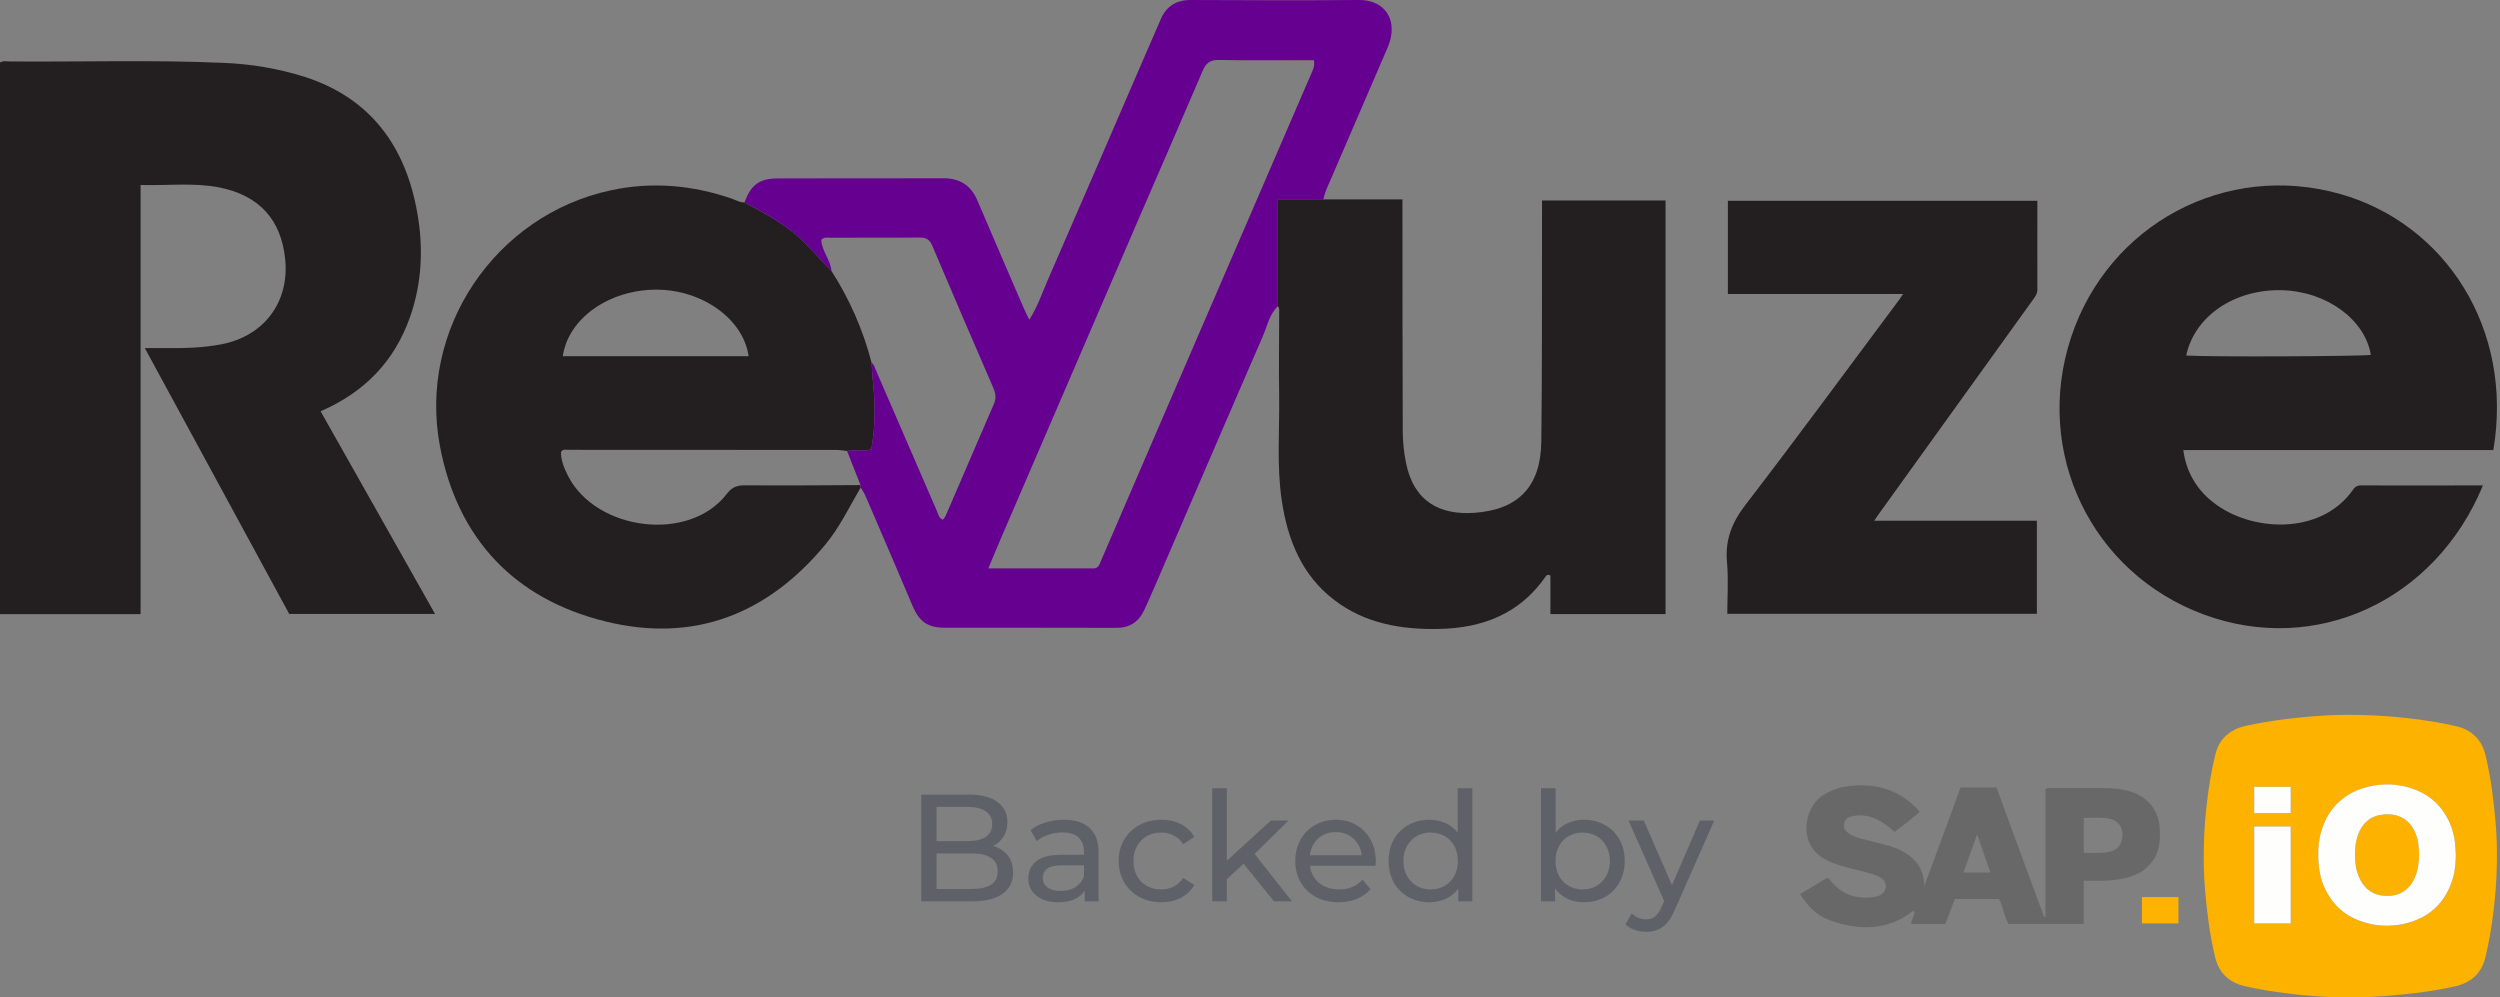 <svg width="747" height="298" viewBox="0 0 747 298" fill="none" xmlns="http://www.w3.org/2000/svg">
<rect x="0" y="0" width="747" height="298" fill="#808080" stroke="none"/>
<g clip-path="url(#clip0)">
<path d="M42.013 55.27V183.493H-0.004V18.686C1.007 18.068 2.006 18.354 2.945 18.361C24.139 18.536 45.346 17.84 66.527 18.777C74.894 19.066 83.183 20.487 91.166 23.003C110.892 29.429 121.173 43.837 124.676 63.526C126.548 74.008 126.098 84.497 122.543 94.66C117.918 107.857 109.027 117.142 95.797 122.891L129.992 183.441H86.417L43.272 104.01H49.104C54.864 104.068 60.611 103.964 66.299 102.844C78.922 100.364 86.482 90.272 85.217 77.504C84.055 65.687 77.493 58.415 65.608 56.019C57.851 54.495 50.023 55.511 42.013 55.27Z" fill="#231F20"/>
<path d="M257.16 145.673C253.8 151.442 250.93 157.497 246.631 162.692C229.345 183.572 207.315 192.205 180.896 185.682C153.668 178.963 136.714 160.941 131.469 133.394C124.822 98.431 147.934 64.302 182.494 56.866C194.752 54.223 206.865 55.291 218.712 59.373C219.925 59.796 221.047 60.538 222.41 60.473C227.361 63.078 232.241 65.734 236.677 69.185C241.113 72.635 244.505 77.121 248.471 81.021C253.899 89.463 257.94 98.716 260.441 108.432C260.545 110.046 260.585 111.687 260.761 113.269C261.537 120.288 261.635 127.28 260.343 134.26C257.871 135.021 255.451 134.344 253.109 134.748C252.039 134.644 250.963 134.442 249.893 134.442C223.174 134.416 196.45 134.405 169.722 134.409C169.017 134.409 168.182 134.116 167.615 135.061C167.615 137.665 168.619 140.041 169.813 142.353C178.202 158.584 205.959 162.217 217.172 147.561C218.659 145.608 220.192 144.989 222.573 145.009C234.087 145.094 245.601 145.009 257.114 144.944C257.127 145.191 257.14 145.419 257.16 145.673ZM223.689 106.433C222.13 95.365 209.899 86.594 196.213 86.555C182.005 86.51 169.78 95.137 168.163 106.433H223.689Z" fill="#231F20"/>
<path d="M741.913 145.029C727.627 179.595 691.932 195.943 658.52 183.625C624.86 171.209 607.527 135.048 618.832 100.828C630.026 66.913 665.062 48.26 699.303 57.98C730.445 66.829 751.143 97.996 745.012 134.488H652.381C652.746 137.559 653.726 140.525 655.264 143.21C656.801 145.894 658.865 148.243 661.331 150.114C672.303 158.852 693.341 160.206 703.08 146.344C703.319 145.931 703.666 145.591 704.085 145.362C704.503 145.132 704.977 145.022 705.455 145.042C716.544 145.088 727.634 145.042 738.723 145.042L741.913 145.029ZM653.242 106.232C659.426 106.681 705.839 106.499 708.403 106.03C706.674 95.456 695.174 87.084 681.899 86.719C667.75 86.335 655.734 94.408 653.242 106.232Z" fill="#231F20"/>
<path d="M257.155 145.672C257.155 145.418 257.123 145.171 257.11 144.917C255.775 141.531 254.44 138.142 253.104 134.747C255.446 134.344 257.866 135.021 260.339 134.259C261.643 127.279 261.533 120.287 260.756 113.268C260.58 111.667 260.541 110.045 260.437 108.431C261.18 108.847 261.291 109.655 261.591 110.332C267.706 124.447 273.818 138.554 279.928 152.652C280.339 153.589 280.45 154.781 281.729 155.295C282.023 154.997 282.277 154.662 282.485 154.299C287.339 143.055 292.159 131.804 297.032 120.573C297.809 118.789 297.391 117.272 296.674 115.606C290.585 101.586 284.56 87.549 278.597 73.494C277.789 71.541 276.738 70.948 274.684 70.974C265.884 71.072 257.071 70.974 248.277 71.033C247.351 71.033 246.32 70.707 245.4 71.684C245.518 75.031 248.199 77.648 248.447 81.014C244.474 77.108 241.089 72.641 236.653 69.177C232.217 65.714 227.357 63.057 222.438 60.473C224.395 55.264 226.861 53.311 232.386 53.311C248.903 53.246 265.427 53.311 281.964 53.272C286.882 53.272 290.157 55.446 292.075 59.952C296.641 70.714 301.312 81.437 305.943 92.18C306.361 93.137 306.843 94.068 307.548 95.526C310.112 91.529 311.377 87.551 313.014 83.807C322.647 61.671 332.247 39.504 341.815 17.306C343.45 13.53 345.089 9.754 346.733 5.978C348.397 1.954 351.345 0.001 355.807 0.001C372.546 0.072 389.285 0.144 406.037 0.001C413.995 -0.077 418.026 6.258 414.634 14.175C408.541 28.407 402.351 42.594 396.232 56.814C395.895 57.721 395.618 58.65 395.404 59.594H381.822V91.496C379.213 93.996 378.626 97.551 377.256 100.657C366.499 125.352 355.885 150.139 345.22 174.84C344.15 177.321 343.041 179.789 341.913 182.25C340.256 185.863 337.522 187.621 333.432 187.608C316.393 187.53 299.348 187.608 282.303 187.562C277.169 187.562 274.67 185.753 272.655 180.993C267.971 169.929 263.242 158.885 258.467 147.86C258.083 147.1 257.645 146.369 257.155 145.672ZM295.297 169.847H326.655C328.285 169.847 328.54 168.545 328.99 167.535C333.641 156.799 338.24 146.05 342.885 135.294C359.132 97.697 375.368 60.097 391.594 22.495C392.175 21.193 392.983 19.839 392.592 17.983C383.068 17.983 373.629 18.094 364.19 17.918C361.58 17.866 360.354 18.836 359.375 21.128C353.126 35.771 346.733 50.355 340.419 64.972C327.024 95.993 313.643 127.028 300.274 158.075C298.657 161.806 297.098 165.576 295.297 169.847V169.847Z" fill="#660091"/>
<path d="M381.83 91.483V59.58H419.051V63.486C419.051 85.293 419.082 107.098 419.143 128.9C419.162 132.04 419.483 135.171 420.102 138.25C422.411 149.858 430.232 153.98 440.617 153.224C453.808 152.28 460.383 145.255 460.546 131.902C460.82 109.114 460.709 86.326 460.761 63.539V59.899H497.664V183.486H463.266V171.988C462.307 171.448 462.007 172.027 461.727 172.424C454.023 183.447 442.933 187.673 430.011 187.927C418.732 188.155 407.89 186.338 398.653 179.267C388.92 171.812 384.759 161.272 382.997 149.578C381.451 139.226 382.345 128.789 382.214 118.392C382.084 110.149 382.214 101.9 382.214 93.651C382.188 92.922 382.417 92.127 381.83 91.483Z" fill="#231F20"/>
<path d="M608.764 59.997C608.764 68.943 608.731 77.719 608.764 86.489C608.764 87.974 607.929 88.885 607.185 89.921L561.418 153.544C561.052 154.051 560.713 154.572 560.015 155.588H608.62V183.395H516.12C516.12 178.31 516.498 173.108 516.028 167.991C515.422 161.343 517.477 156.135 521.567 150.816C537.105 130.632 552.168 110.071 567.406 89.653C567.719 89.23 568.006 88.788 568.652 87.857H516.289V59.997H608.764Z" fill="#231F20"/>
</g>
<path d="M296.739 252.778C298.592 253.294 300.05 254.236 301.113 255.603C302.176 256.939 302.708 258.64 302.708 260.706C302.708 263.47 301.66 265.596 299.564 267.084C297.499 268.573 294.476 269.317 290.497 269.317H275.279V237.423H289.586C293.231 237.423 296.041 238.152 298.015 239.61C300.02 241.068 301.022 243.088 301.022 245.67C301.022 247.341 300.627 248.783 299.837 249.998C299.078 251.213 298.045 252.14 296.739 252.778ZM279.835 241.114V251.32H289.176C291.515 251.32 293.307 250.894 294.552 250.044C295.828 249.163 296.466 247.887 296.466 246.217C296.466 244.546 295.828 243.285 294.552 242.435C293.307 241.554 291.515 241.114 289.176 241.114H279.835ZM290.315 265.626C292.897 265.626 294.841 265.201 296.147 264.351C297.453 263.5 298.106 262.164 298.106 260.341C298.106 256.787 295.509 255.01 290.315 255.01H279.835V265.626H290.315ZM317.918 244.941C321.26 244.941 323.811 245.761 325.573 247.401C327.365 249.042 328.261 251.487 328.261 254.737V269.317H324.115V266.128C323.386 267.251 322.338 268.117 320.971 268.725C319.635 269.302 318.04 269.59 316.187 269.59C313.484 269.59 311.312 268.937 309.672 267.631C308.062 266.325 307.257 264.609 307.257 262.482C307.257 260.356 308.031 258.655 309.58 257.379C311.13 256.073 313.59 255.42 316.962 255.42H323.887V254.555C323.887 252.671 323.34 251.229 322.247 250.226C321.153 249.224 319.543 248.723 317.417 248.723C315.99 248.723 314.592 248.966 313.225 249.452C311.859 249.907 310.704 250.53 309.763 251.32L307.94 248.039C309.186 247.037 310.674 246.277 312.405 245.761C314.137 245.214 315.974 244.941 317.918 244.941ZM316.916 266.219C318.587 266.219 320.029 265.854 321.244 265.125C322.459 264.366 323.34 263.303 323.887 261.936V258.564H317.144C313.438 258.564 311.585 259.809 311.585 262.3C311.585 263.515 312.056 264.472 312.998 265.171C313.939 265.869 315.245 266.219 316.916 266.219ZM347.014 269.59C344.554 269.59 342.351 269.059 340.407 267.996C338.494 266.932 336.99 265.474 335.897 263.622C334.803 261.738 334.256 259.612 334.256 257.243C334.256 254.874 334.803 252.762 335.897 250.91C336.99 249.026 338.494 247.568 340.407 246.536C342.351 245.472 344.554 244.941 347.014 244.941C349.201 244.941 351.145 245.381 352.846 246.262C354.577 247.143 355.914 248.419 356.856 250.089L353.529 252.231C352.77 251.077 351.828 250.211 350.705 249.634C349.581 249.057 348.335 248.768 346.968 248.768C345.389 248.768 343.961 249.117 342.686 249.816C341.44 250.515 340.453 251.517 339.724 252.823C339.025 254.099 338.676 255.572 338.676 257.243C338.676 258.944 339.025 260.447 339.724 261.753C340.453 263.029 341.44 264.016 342.686 264.715C343.961 265.414 345.389 265.763 346.968 265.763C348.335 265.763 349.581 265.474 350.705 264.897C351.828 264.32 352.77 263.454 353.529 262.3L356.856 264.396C355.914 266.067 354.577 267.358 352.846 268.269C351.145 269.15 349.201 269.59 347.014 269.59ZM371.593 258.063L366.581 262.71V269.317H362.207V235.509H366.581V257.197L379.749 245.169H385.034L374.873 255.147L386.036 269.317H380.66L371.593 258.063ZM411.084 257.379C411.084 257.714 411.054 258.154 410.993 258.701H391.401C391.675 260.827 392.601 262.543 394.181 263.849C395.791 265.125 397.78 265.763 400.149 265.763C403.035 265.763 405.359 264.791 407.12 262.847L409.535 265.672C408.442 266.948 407.075 267.92 405.435 268.588C403.825 269.256 402.017 269.59 400.013 269.59C397.461 269.59 395.198 269.074 393.224 268.041C391.249 266.978 389.715 265.505 388.622 263.622C387.559 261.738 387.027 259.612 387.027 257.243C387.027 254.904 387.544 252.793 388.576 250.91C389.64 249.026 391.082 247.568 392.905 246.536C394.758 245.472 396.838 244.941 399.147 244.941C401.455 244.941 403.506 245.472 405.298 246.536C407.12 247.568 408.533 249.026 409.535 250.91C410.568 252.793 411.084 254.949 411.084 257.379ZM399.147 248.631C397.051 248.631 395.289 249.269 393.862 250.545C392.464 251.821 391.644 253.491 391.401 255.557H406.893C406.65 253.522 405.814 251.866 404.387 250.591C402.989 249.285 401.243 248.631 399.147 248.631ZM439.939 235.509V269.317H435.748V265.49C434.776 266.826 433.545 267.844 432.057 268.542C430.569 269.241 428.928 269.59 427.136 269.59C424.797 269.59 422.702 269.074 420.849 268.041C418.996 267.008 417.538 265.566 416.475 263.713C415.442 261.829 414.926 259.673 414.926 257.243C414.926 254.813 415.442 252.671 416.475 250.818C417.538 248.966 418.996 247.523 420.849 246.49C422.702 245.457 424.797 244.941 427.136 244.941C428.868 244.941 430.462 245.275 431.92 245.943C433.378 246.581 434.593 247.538 435.565 248.814V235.509H439.939ZM427.501 265.763C429.02 265.763 430.402 265.414 431.647 264.715C432.892 263.986 433.864 262.984 434.563 261.708C435.262 260.402 435.611 258.913 435.611 257.243C435.611 255.572 435.262 254.099 434.563 252.823C433.864 251.517 432.892 250.515 431.647 249.816C430.402 249.117 429.02 248.768 427.501 248.768C425.952 248.768 424.554 249.117 423.309 249.816C422.094 250.515 421.122 251.517 420.393 252.823C419.694 254.099 419.345 255.572 419.345 257.243C419.345 258.913 419.694 260.402 420.393 261.708C421.122 262.984 422.094 263.986 423.309 264.715C424.554 265.414 425.952 265.763 427.501 265.763ZM473.255 244.941C475.594 244.941 477.689 245.457 479.542 246.49C481.395 247.523 482.838 248.966 483.871 250.818C484.934 252.671 485.465 254.813 485.465 257.243C485.465 259.673 484.934 261.829 483.871 263.713C482.838 265.566 481.395 267.008 479.542 268.041C477.689 269.074 475.594 269.59 473.255 269.59C471.462 269.59 469.822 269.241 468.334 268.542C466.845 267.844 465.615 266.826 464.643 265.49V269.317H460.452V235.509H464.826V248.814C465.798 247.538 467.013 246.581 468.471 245.943C469.929 245.275 471.523 244.941 473.255 244.941ZM472.89 265.763C474.439 265.763 475.821 265.414 477.036 264.715C478.282 263.986 479.254 262.984 479.952 261.708C480.681 260.402 481.046 258.913 481.046 257.243C481.046 255.572 480.681 254.099 479.952 252.823C479.254 251.517 478.282 250.515 477.036 249.816C475.821 249.117 474.439 248.768 472.89 248.768C471.371 248.768 469.989 249.117 468.744 249.816C467.499 250.515 466.527 251.517 465.828 252.823C465.129 254.099 464.78 255.572 464.78 257.243C464.78 258.913 465.129 260.402 465.828 261.708C466.527 262.984 467.499 263.986 468.744 264.715C469.989 265.414 471.371 265.763 472.89 265.763ZM512.21 245.169L500.501 271.732C499.468 274.192 498.253 275.923 496.856 276.926C495.489 277.928 493.833 278.429 491.889 278.429C490.705 278.429 489.55 278.232 488.427 277.837C487.333 277.473 486.422 276.926 485.693 276.197L487.561 272.916C488.806 274.101 490.249 274.693 491.889 274.693C492.953 274.693 493.833 274.405 494.532 273.828C495.261 273.281 495.914 272.324 496.491 270.957L497.266 269.271L486.604 245.169H491.16L499.589 264.487L507.927 245.169H512.21Z" fill="#5F6169"/>
<path d="M697.745 297.958C697.195 297.937 696.645 297.915 696.073 297.894C696.029 297.894 695.985 297.894 695.941 297.894C691.783 297.703 687.625 297.364 683.511 296.834C679.155 296.283 674.799 295.647 670.531 294.608C665.845 293.485 662.963 290.517 661.885 286.001C661.005 282.333 660.323 278.623 659.839 274.871C659.465 272.03 659.157 269.189 658.915 266.348C658.497 261.79 658.409 257.19 658.519 252.611C658.607 248.689 658.871 244.788 659.311 240.908C659.883 235.693 660.697 230.52 661.951 225.432C663.095 220.832 666.175 217.991 670.949 216.91C674.799 216.062 678.671 215.405 682.587 214.917C685.293 214.578 687.999 214.302 690.705 214.069C695.369 213.666 700.034 213.539 704.72 213.624C709.648 213.709 714.554 214.027 719.46 214.599C724.322 215.15 729.184 215.871 733.936 216.995C738.666 218.118 741.592 221.108 742.67 225.687C743.55 229.376 744.232 233.086 744.716 236.838C745.09 239.721 745.398 242.626 745.662 245.53C746.036 249.749 746.146 253.989 746.058 258.229C745.97 262.956 745.64 267.684 745.046 272.39C744.452 277.076 743.726 281.74 742.56 286.319C741.394 290.898 738.27 293.697 733.496 294.735C729.646 295.583 725.774 296.241 721.858 296.707C718.888 297.067 715.918 297.343 712.948 297.597C710.924 297.767 708.9 297.831 706.876 297.937C706.788 297.937 706.722 297.979 706.634 298C704.72 298 702.806 298 700.892 298C700.76 297.979 700.65 297.958 700.518 297.958C699.814 297.937 699.109 297.937 698.405 297.937C698.185 297.958 697.965 297.958 697.745 297.958ZM733.804 255.494C733.738 254.498 733.716 253.501 733.628 252.505C733.408 250.088 732.858 247.777 731.824 245.551C729.8 241.184 726.566 237.962 721.968 236.096C718.008 234.506 713.894 234.04 709.648 234.697C707.008 235.1 704.478 235.863 702.19 237.22C697.459 239.976 694.687 244.067 693.389 249.176C692.663 252.081 692.575 255.049 692.795 258.017C692.993 260.582 693.543 263.062 694.643 265.437C696.821 270.122 700.32 273.472 705.336 275.253C709.516 276.737 713.806 277.033 718.162 276.101C725.356 274.553 730.108 270.355 732.528 263.698C733.496 261.027 733.76 258.271 733.804 255.494ZM673.545 275.931C677.197 275.931 680.827 275.931 684.457 275.931C684.457 266.264 684.457 256.618 684.457 246.95C680.805 246.95 677.175 246.95 673.545 246.95C673.545 256.618 673.545 266.264 673.545 275.931ZM673.545 242.965C677.197 242.965 680.827 242.965 684.457 242.965C684.457 240.336 684.457 237.707 684.457 235.1C680.805 235.1 677.175 235.1 673.545 235.1C673.545 237.707 673.545 240.336 673.545 242.965Z" fill="#FEB200"/>
<path d="M650.922 268.044C650.922 270.673 650.922 273.281 650.922 275.909C647.292 275.909 643.662 275.909 640.01 275.909C640.01 273.302 640.01 270.673 640.01 268.044C643.64 268.044 647.27 268.044 650.922 268.044Z" fill="#FEB301"/>
<path d="M722.819 255.326C722.797 257.573 722.555 259.778 721.697 261.855C720.905 263.785 719.76 265.459 717.868 266.562C716.262 267.495 714.48 267.77 712.654 267.686C709.2 267.516 706.802 265.841 705.262 262.915C704.36 261.177 703.92 259.311 703.744 257.382C703.546 255.029 703.634 252.676 704.272 250.365C704.668 248.923 705.284 247.588 706.252 246.401C707.484 244.853 709.112 243.899 711.092 243.539C713.072 243.178 715.052 243.242 716.944 243.963C719.342 244.895 720.795 246.676 721.719 248.923C722.555 250.98 722.797 253.142 722.819 255.326Z" fill="#FEB200"/>
<path d="M673.552 275.93C673.552 266.262 673.552 256.616 673.552 246.949C677.204 246.949 680.812 246.949 684.464 246.949C684.464 256.616 684.464 266.262 684.464 275.93C680.834 275.93 677.204 275.93 673.552 275.93Z" fill="#FEFEFD"/>
<path d="M673.552 242.963C673.552 240.335 673.552 237.727 673.552 235.098C677.182 235.098 680.812 235.098 684.464 235.098C684.464 237.727 684.464 240.335 684.464 242.963C680.834 242.963 677.204 242.963 673.552 242.963Z" fill="#FEFEFD"/>
<path fill-rule="evenodd" clip-rule="evenodd" d="M571.573 272.242C563.851 278.178 555.38 278.072 546.646 274.934C543.016 273.62 540.31 270.97 537.846 267.175C538.936 266.515 540.025 265.858 541.109 265.204L541.11 265.203L541.11 265.203C542.74 264.22 544.357 263.245 545.942 262.278C546.577 262.507 546.868 262.923 547.146 263.321C547.254 263.474 547.359 263.626 547.482 263.762C550.76 267.387 554.874 268.744 559.758 268.044C561.562 267.79 563.191 267.175 563.521 264.928C563.477 262.977 561.98 262.066 560.176 261.43C558.232 260.748 556.236 260.261 554.237 259.773C553.003 259.472 551.767 259.17 550.54 258.822C548.934 258.377 547.394 257.762 545.898 257.041C536.988 252.801 538.88 241.523 544.512 237.749C546.888 236.159 549.484 235.248 552.3 234.908C560.704 233.87 567.899 236.032 573.641 242.562C571.221 244.703 568.713 246.611 566.117 248.561L565.899 248.382L565.899 248.382C564.284 247.047 562.735 245.765 560.902 244.872C558.68 243.791 556.348 243.346 553.862 243.812C552.102 244.13 551.2 244.809 551.002 246.187C550.782 247.607 551.574 248.54 552.762 249.24C553.73 249.812 554.786 250.236 555.886 250.512C556.343 250.627 556.8 250.741 557.257 250.856C559.66 251.459 562.06 252.061 564.445 252.738C567.085 253.501 569.505 254.667 571.551 256.533C573.971 258.759 574.873 261.515 574.983 264.758C576.964 259.379 578.946 253.993 580.931 248.598L580.942 248.568C582.568 244.149 584.196 239.724 585.829 235.29H596.543C599.275 242.701 602 250.12 604.726 257.541L604.73 257.549L604.731 257.554C606.745 263.036 608.759 268.518 610.777 274.001L611.173 273.938V235.778C611.732 235.413 612.188 235.432 612.625 235.451C612.721 235.456 612.816 235.46 612.911 235.46H628.421C631.083 235.46 633.745 235.672 636.297 236.435C641.885 238.11 645.098 242.138 645.34 247.777C645.472 250.787 645.406 253.798 643.733 256.49C641.357 260.306 637.639 262.045 633.261 262.723C630.929 263.083 628.575 263.211 626.221 263.168C625.487 263.154 624.744 263.159 623.941 263.163L623.941 263.163C623.517 263.166 623.077 263.168 622.613 263.168V276.079H600.085C599.456 274.866 599.062 273.582 598.666 272.29C598.286 271.053 597.905 269.809 597.313 268.617H584.113C583.167 271.139 582.243 273.577 581.275 276.1H571.111C571.063 275.393 571.322 274.771 571.577 274.157C571.797 273.629 572.014 273.106 572.035 272.539C572.079 272.199 571.859 272.178 571.573 272.242ZM624.686 244.363L624.686 244.363C626.122 244.34 627.502 244.318 628.883 244.405C633.987 244.744 634.735 248.518 633.899 251.401C633.393 253.161 632.161 254.03 630.445 254.475C628.761 254.912 627.058 254.88 625.309 254.847C624.43 254.831 623.54 254.814 622.634 254.857V244.384C623.334 244.384 624.016 244.373 624.686 244.363ZM586.687 260.708H594.739C594.297 259.445 593.866 258.206 593.433 256.965C592.572 254.496 591.709 252.018 590.757 249.323C589.764 252.12 588.854 254.66 587.949 257.185C587.53 258.354 587.112 259.52 586.687 260.708Z" fill="#686868"/>
<path d="M733.802 255.492C733.758 258.269 733.494 261.025 732.526 263.675C730.106 270.332 725.354 274.529 718.16 276.077C713.804 277.01 709.514 276.734 705.334 275.229C700.318 273.448 696.82 270.099 694.642 265.413C693.542 263.06 692.991 260.558 692.793 257.993C692.573 255.025 692.661 252.057 693.387 249.153C694.686 244.044 697.458 239.952 702.188 237.196C704.498 235.86 707.006 235.097 709.646 234.673C713.892 234.016 718.006 234.482 721.966 236.072C726.564 237.938 729.798 241.16 731.822 245.528C732.856 247.754 733.406 250.064 733.626 252.481C733.714 253.478 733.736 254.474 733.802 255.492ZM722.824 255.322C722.802 253.138 722.582 250.976 721.724 248.92C720.8 246.672 719.326 244.892 716.95 243.959C715.058 243.217 713.078 243.153 711.098 243.535C709.118 243.895 707.49 244.87 706.258 246.397C705.29 247.584 704.674 248.92 704.278 250.361C703.64 252.672 703.552 255.025 703.75 257.378C703.904 259.308 704.344 261.173 705.268 262.912C706.808 265.837 709.206 267.512 712.66 267.682C714.508 267.766 716.268 267.512 717.874 266.558C719.766 265.456 720.91 263.781 721.702 261.852C722.56 259.753 722.802 257.569 722.824 255.322Z" fill="#FEFEFD"/>
<defs>
<clipPath id="clip0">
<rect width="746.088" height="187.946" fill="white"/>
</clipPath>
</defs>
</svg>
